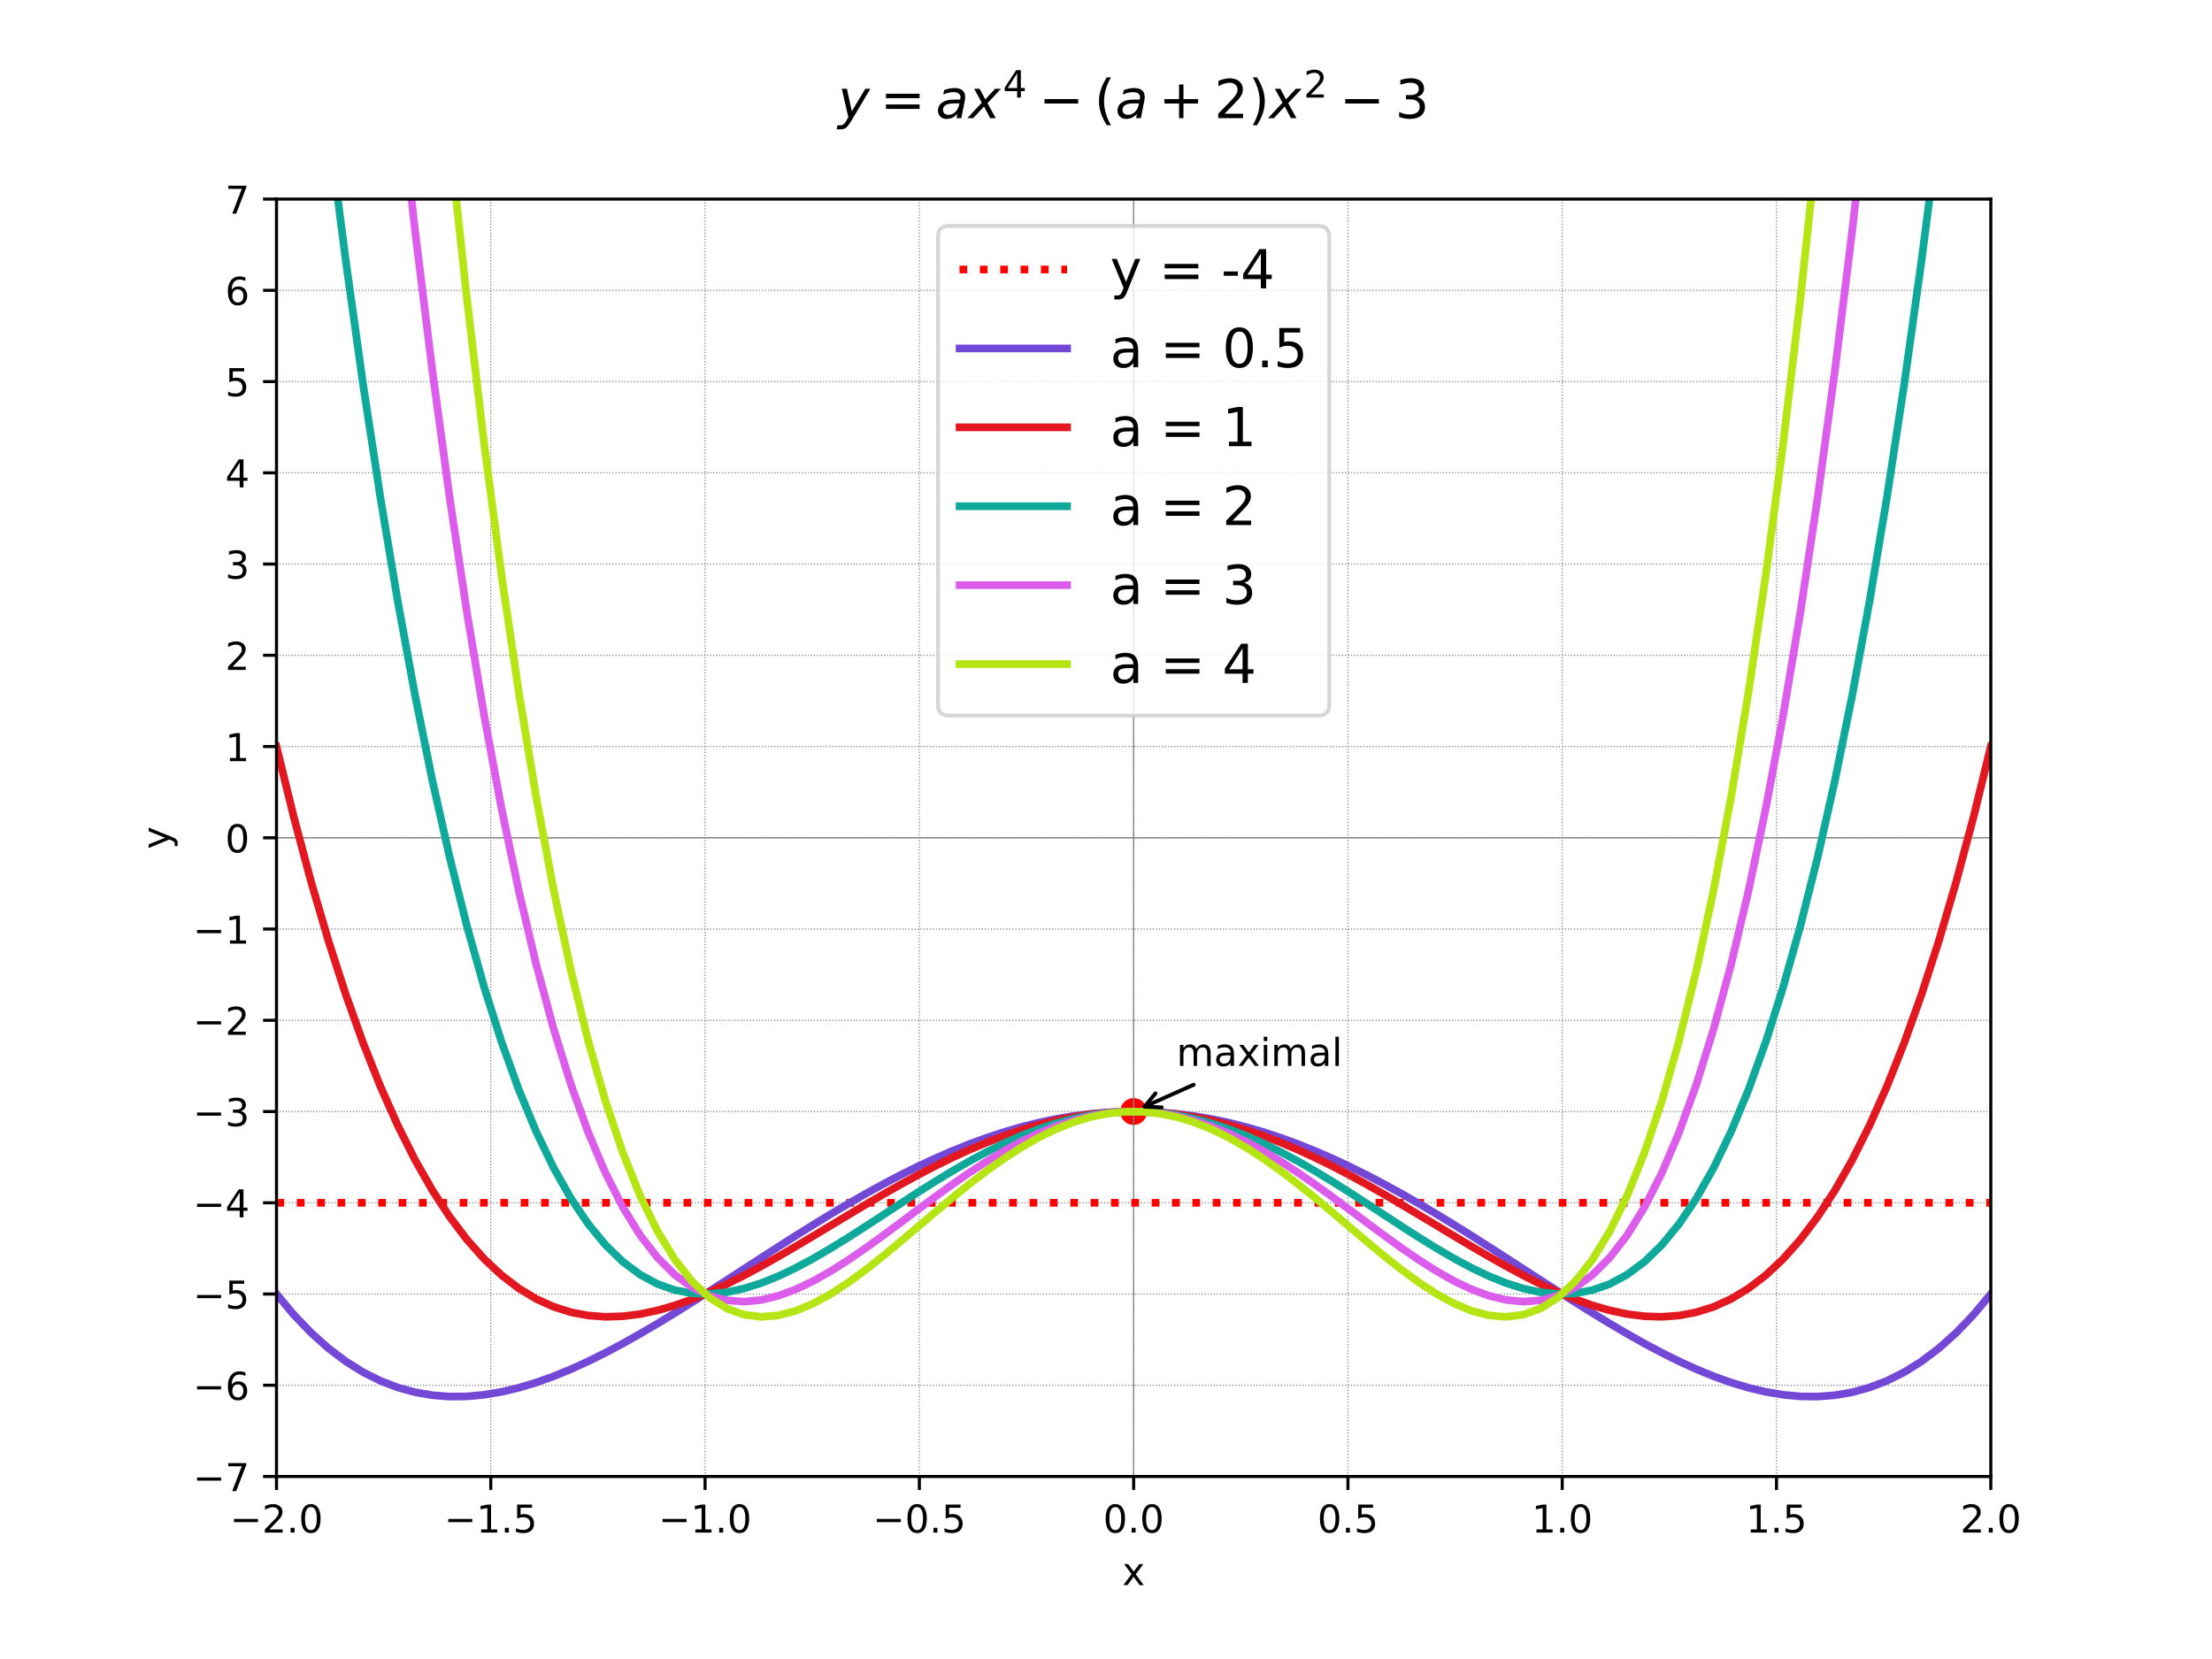 <?xml version="1.0" encoding="utf-8" standalone="no"?>
<!DOCTYPE svg PUBLIC "-//W3C//DTD SVG 1.1//EN"
  "http://www.w3.org/Graphics/SVG/1.1/DTD/svg11.dtd">
<!-- Created with matplotlib (https://matplotlib.org/) -->
<svg height="432pt" version="1.1" viewBox="0 0 576 432" width="576pt" xmlns="http://www.w3.org/2000/svg" xmlns:xlink="http://www.w3.org/1999/xlink">
 <defs>
  <style type="text/css">*{stroke-linecap:butt;stroke-linejoin:round;}</style>
 </defs>
 <g id="figure_1">
  <g id="patch_1">
   <path d="M 0 432 
L 576 432 
L 576 0 
L 0 0 
z
" style="fill:#ffffff;"/>
  </g>
  <g id="axes_1">
   <g id="patch_2">
    <path d="M 72 384.48 
L 518.4 384.48 
L 518.4 51.84 
L 72 51.84 
z
" style="fill:#ffffff;"/>
   </g>
   <g id="PathCollection_1">
    <defs>
     <path d="M 0 3 
C 0.796 3 1.559 2.684 2.121 2.121 
C 2.684 1.559 3 0.796 3 0 
C 3 -0.796 2.684 -1.559 2.121 -2.121 
C 1.559 -2.684 0.796 -3 0 -3 
C -0.796 -3 -1.559 -2.684 -2.121 -2.121 
C -2.684 -1.559 -3 -0.796 -3 0 
C -3 0.796 -2.684 1.559 -2.121 2.121 
C -1.559 2.684 -0.796 3 0 3 
z
" id="me29ce9e59b" style="stroke:#ff0000;"/>
    </defs>
    <g clip-path="url(#p28adc54ce4)">
     <use style="fill:#ff0000;stroke:#ff0000;" x="295.2" xlink:href="#me29ce9e59b" y="289.44"/>
    </g>
   </g>
   <g id="matplotlib.axis_1">
    <g id="xtick_1">
     <g id="line2d_1">
      <path clip-path="url(#p28adc54ce4)" d="M 72 384.48 
L 72 51.84 
" style="fill:none;stroke:#808080;stroke-dasharray:0.3,0.495;stroke-dashoffset:0;stroke-width:0.3;"/>
     </g>
     <g id="line2d_2">
      <defs>
       <path d="M 0 0 
L 0 3.5 
" id="mcb579bc8f3" style="stroke:#000000;stroke-width:0.8;"/>
      </defs>
      <g>
       <use style="stroke:#000000;stroke-width:0.8;" x="72" xlink:href="#mcb579bc8f3" y="384.48"/>
      </g>
     </g>
     <g id="text_1">
      <!-- −2.0 -->
      <g transform="translate(59.859 399.078)scale(0.1 -0.1)">
       <defs>
        <path d="M 10.594 35.5 
L 73.188 35.5 
L 73.188 27.203 
L 10.594 27.203 
z
" id="DejaVuSans-8722"/>
        <path d="M 19.188 8.297 
L 53.609 8.297 
L 53.609 0 
L 7.328 0 
L 7.328 8.297 
Q 12.938 14.109 22.625 23.891 
Q 32.328 33.688 34.812 36.531 
Q 39.547 41.844 41.422 45.531 
Q 43.312 49.219 43.312 52.781 
Q 43.312 58.594 39.234 62.25 
Q 35.156 65.922 28.609 65.922 
Q 23.969 65.922 18.812 64.312 
Q 13.672 62.703 7.812 59.422 
L 7.812 69.391 
Q 13.766 71.781 18.938 73 
Q 24.125 74.219 28.422 74.219 
Q 39.75 74.219 46.484 68.547 
Q 53.219 62.891 53.219 53.422 
Q 53.219 48.922 51.531 44.891 
Q 49.859 40.875 45.406 35.406 
Q 44.188 33.984 37.641 27.219 
Q 31.109 20.453 19.188 8.297 
z
" id="DejaVuSans-50"/>
        <path d="M 10.688 12.406 
L 21 12.406 
L 21 0 
L 10.688 0 
z
" id="DejaVuSans-46"/>
        <path d="M 31.781 66.406 
Q 24.172 66.406 20.328 58.906 
Q 16.5 51.422 16.5 36.375 
Q 16.5 21.391 20.328 13.891 
Q 24.172 6.391 31.781 6.391 
Q 39.453 6.391 43.281 13.891 
Q 47.125 21.391 47.125 36.375 
Q 47.125 51.422 43.281 58.906 
Q 39.453 66.406 31.781 66.406 
z
M 31.781 74.219 
Q 44.047 74.219 50.516 64.516 
Q 56.984 54.828 56.984 36.375 
Q 56.984 17.969 50.516 8.266 
Q 44.047 -1.422 31.781 -1.422 
Q 19.531 -1.422 13.062 8.266 
Q 6.594 17.969 6.594 36.375 
Q 6.594 54.828 13.062 64.516 
Q 19.531 74.219 31.781 74.219 
z
" id="DejaVuSans-48"/>
       </defs>
       <use xlink:href="#DejaVuSans-8722"/>
       <use x="83.789" xlink:href="#DejaVuSans-50"/>
       <use x="147.412" xlink:href="#DejaVuSans-46"/>
       <use x="179.199" xlink:href="#DejaVuSans-48"/>
      </g>
     </g>
    </g>
    <g id="xtick_2">
     <g id="line2d_3">
      <path clip-path="url(#p28adc54ce4)" d="M 127.8 384.48 
L 127.8 51.84 
" style="fill:none;stroke:#808080;stroke-dasharray:0.3,0.495;stroke-dashoffset:0;stroke-width:0.3;"/>
     </g>
     <g id="line2d_4">
      <g>
       <use style="stroke:#000000;stroke-width:0.8;" x="127.8" xlink:href="#mcb579bc8f3" y="384.48"/>
      </g>
     </g>
     <g id="text_2">
      <!-- −1.5 -->
      <g transform="translate(115.659 399.078)scale(0.1 -0.1)">
       <defs>
        <path d="M 12.406 8.297 
L 28.516 8.297 
L 28.516 63.922 
L 10.984 60.406 
L 10.984 69.391 
L 28.422 72.906 
L 38.281 72.906 
L 38.281 8.297 
L 54.391 8.297 
L 54.391 0 
L 12.406 0 
z
" id="DejaVuSans-49"/>
        <path d="M 10.797 72.906 
L 49.516 72.906 
L 49.516 64.594 
L 19.828 64.594 
L 19.828 46.734 
Q 21.969 47.469 24.109 47.828 
Q 26.266 48.188 28.422 48.188 
Q 40.625 48.188 47.75 41.5 
Q 54.891 34.812 54.891 23.391 
Q 54.891 11.625 47.562 5.094 
Q 40.234 -1.422 26.906 -1.422 
Q 22.312 -1.422 17.547 -0.641 
Q 12.797 0.141 7.719 1.703 
L 7.719 11.625 
Q 12.109 9.234 16.797 8.062 
Q 21.484 6.891 26.703 6.891 
Q 35.156 6.891 40.078 11.328 
Q 45.016 15.766 45.016 23.391 
Q 45.016 31 40.078 35.438 
Q 35.156 39.891 26.703 39.891 
Q 22.75 39.891 18.812 39.016 
Q 14.891 38.141 10.797 36.281 
z
" id="DejaVuSans-53"/>
       </defs>
       <use xlink:href="#DejaVuSans-8722"/>
       <use x="83.789" xlink:href="#DejaVuSans-49"/>
       <use x="147.412" xlink:href="#DejaVuSans-46"/>
       <use x="179.199" xlink:href="#DejaVuSans-53"/>
      </g>
     </g>
    </g>
    <g id="xtick_3">
     <g id="line2d_5">
      <path clip-path="url(#p28adc54ce4)" d="M 183.6 384.48 
L 183.6 51.84 
" style="fill:none;stroke:#808080;stroke-dasharray:0.3,0.495;stroke-dashoffset:0;stroke-width:0.3;"/>
     </g>
     <g id="line2d_6">
      <g>
       <use style="stroke:#000000;stroke-width:0.8;" x="183.6" xlink:href="#mcb579bc8f3" y="384.48"/>
      </g>
     </g>
     <g id="text_3">
      <!-- −1.0 -->
      <g transform="translate(171.459 399.078)scale(0.1 -0.1)">
       <use xlink:href="#DejaVuSans-8722"/>
       <use x="83.789" xlink:href="#DejaVuSans-49"/>
       <use x="147.412" xlink:href="#DejaVuSans-46"/>
       <use x="179.199" xlink:href="#DejaVuSans-48"/>
      </g>
     </g>
    </g>
    <g id="xtick_4">
     <g id="line2d_7">
      <path clip-path="url(#p28adc54ce4)" d="M 239.4 384.48 
L 239.4 51.84 
" style="fill:none;stroke:#808080;stroke-dasharray:0.3,0.495;stroke-dashoffset:0;stroke-width:0.3;"/>
     </g>
     <g id="line2d_8">
      <g>
       <use style="stroke:#000000;stroke-width:0.8;" x="239.4" xlink:href="#mcb579bc8f3" y="384.48"/>
      </g>
     </g>
     <g id="text_4">
      <!-- −0.5 -->
      <g transform="translate(227.259 399.078)scale(0.1 -0.1)">
       <use xlink:href="#DejaVuSans-8722"/>
       <use x="83.789" xlink:href="#DejaVuSans-48"/>
       <use x="147.412" xlink:href="#DejaVuSans-46"/>
       <use x="179.199" xlink:href="#DejaVuSans-53"/>
      </g>
     </g>
    </g>
    <g id="xtick_5">
     <g id="line2d_9">
      <path clip-path="url(#p28adc54ce4)" d="M 295.2 384.48 
L 295.2 51.84 
" style="fill:none;stroke:#808080;stroke-dasharray:0.3,0.495;stroke-dashoffset:0;stroke-width:0.3;"/>
     </g>
     <g id="line2d_10">
      <g>
       <use style="stroke:#000000;stroke-width:0.8;" x="295.2" xlink:href="#mcb579bc8f3" y="384.48"/>
      </g>
     </g>
     <g id="text_5">
      <!-- 0.0 -->
      <g transform="translate(287.248 399.078)scale(0.1 -0.1)">
       <use xlink:href="#DejaVuSans-48"/>
       <use x="63.623" xlink:href="#DejaVuSans-46"/>
       <use x="95.41" xlink:href="#DejaVuSans-48"/>
      </g>
     </g>
    </g>
    <g id="xtick_6">
     <g id="line2d_11">
      <path clip-path="url(#p28adc54ce4)" d="M 351 384.48 
L 351 51.84 
" style="fill:none;stroke:#808080;stroke-dasharray:0.3,0.495;stroke-dashoffset:0;stroke-width:0.3;"/>
     </g>
     <g id="line2d_12">
      <g>
       <use style="stroke:#000000;stroke-width:0.8;" x="351" xlink:href="#mcb579bc8f3" y="384.48"/>
      </g>
     </g>
     <g id="text_6">
      <!-- 0.5 -->
      <g transform="translate(343.048 399.078)scale(0.1 -0.1)">
       <use xlink:href="#DejaVuSans-48"/>
       <use x="63.623" xlink:href="#DejaVuSans-46"/>
       <use x="95.41" xlink:href="#DejaVuSans-53"/>
      </g>
     </g>
    </g>
    <g id="xtick_7">
     <g id="line2d_13">
      <path clip-path="url(#p28adc54ce4)" d="M 406.8 384.48 
L 406.8 51.84 
" style="fill:none;stroke:#808080;stroke-dasharray:0.3,0.495;stroke-dashoffset:0;stroke-width:0.3;"/>
     </g>
     <g id="line2d_14">
      <g>
       <use style="stroke:#000000;stroke-width:0.8;" x="406.8" xlink:href="#mcb579bc8f3" y="384.48"/>
      </g>
     </g>
     <g id="text_7">
      <!-- 1.0 -->
      <g transform="translate(398.848 399.078)scale(0.1 -0.1)">
       <use xlink:href="#DejaVuSans-49"/>
       <use x="63.623" xlink:href="#DejaVuSans-46"/>
       <use x="95.41" xlink:href="#DejaVuSans-48"/>
      </g>
     </g>
    </g>
    <g id="xtick_8">
     <g id="line2d_15">
      <path clip-path="url(#p28adc54ce4)" d="M 462.6 384.48 
L 462.6 51.84 
" style="fill:none;stroke:#808080;stroke-dasharray:0.3,0.495;stroke-dashoffset:0;stroke-width:0.3;"/>
     </g>
     <g id="line2d_16">
      <g>
       <use style="stroke:#000000;stroke-width:0.8;" x="462.6" xlink:href="#mcb579bc8f3" y="384.48"/>
      </g>
     </g>
     <g id="text_8">
      <!-- 1.5 -->
      <g transform="translate(454.648 399.078)scale(0.1 -0.1)">
       <use xlink:href="#DejaVuSans-49"/>
       <use x="63.623" xlink:href="#DejaVuSans-46"/>
       <use x="95.41" xlink:href="#DejaVuSans-53"/>
      </g>
     </g>
    </g>
    <g id="xtick_9">
     <g id="line2d_17">
      <path clip-path="url(#p28adc54ce4)" d="M 518.4 384.48 
L 518.4 51.84 
" style="fill:none;stroke:#808080;stroke-dasharray:0.3,0.495;stroke-dashoffset:0;stroke-width:0.3;"/>
     </g>
     <g id="line2d_18">
      <g>
       <use style="stroke:#000000;stroke-width:0.8;" x="518.4" xlink:href="#mcb579bc8f3" y="384.48"/>
      </g>
     </g>
     <g id="text_9">
      <!-- 2.0 -->
      <g transform="translate(510.448 399.078)scale(0.1 -0.1)">
       <use xlink:href="#DejaVuSans-50"/>
       <use x="63.623" xlink:href="#DejaVuSans-46"/>
       <use x="95.41" xlink:href="#DejaVuSans-48"/>
      </g>
     </g>
    </g>
    <g id="text_10">
     <!-- x -->
     <g transform="translate(292.241 412.757)scale(0.1 -0.1)">
      <defs>
       <path d="M 54.891 54.688 
L 35.109 28.078 
L 55.906 0 
L 45.312 0 
L 29.391 21.484 
L 13.484 0 
L 2.875 0 
L 24.125 28.609 
L 4.688 54.688 
L 15.281 54.688 
L 29.781 35.203 
L 44.281 54.688 
z
" id="DejaVuSans-120"/>
      </defs>
      <use xlink:href="#DejaVuSans-120"/>
     </g>
    </g>
   </g>
   <g id="matplotlib.axis_2">
    <g id="ytick_1">
     <g id="line2d_19">
      <path clip-path="url(#p28adc54ce4)" d="M 72 384.48 
L 518.4 384.48 
" style="fill:none;stroke:#808080;stroke-dasharray:0.3,0.495;stroke-dashoffset:0;stroke-width:0.3;"/>
     </g>
     <g id="line2d_20">
      <defs>
       <path d="M 0 0 
L -3.5 0 
" id="m510dc5ff7c" style="stroke:#000000;stroke-width:0.8;"/>
      </defs>
      <g>
       <use style="stroke:#000000;stroke-width:0.8;" x="72" xlink:href="#m510dc5ff7c" y="384.48"/>
      </g>
     </g>
     <g id="text_11">
      <!-- −7 -->
      <g transform="translate(50.258 388.279)scale(0.1 -0.1)">
       <defs>
        <path d="M 8.203 72.906 
L 55.078 72.906 
L 55.078 68.703 
L 28.609 0 
L 18.312 0 
L 43.219 64.594 
L 8.203 64.594 
z
" id="DejaVuSans-55"/>
       </defs>
       <use xlink:href="#DejaVuSans-8722"/>
       <use x="83.789" xlink:href="#DejaVuSans-55"/>
      </g>
     </g>
    </g>
    <g id="ytick_2">
     <g id="line2d_21">
      <path clip-path="url(#p28adc54ce4)" d="M 72 360.72 
L 518.4 360.72 
" style="fill:none;stroke:#808080;stroke-dasharray:0.3,0.495;stroke-dashoffset:0;stroke-width:0.3;"/>
     </g>
     <g id="line2d_22">
      <g>
       <use style="stroke:#000000;stroke-width:0.8;" x="72" xlink:href="#m510dc5ff7c" y="360.72"/>
      </g>
     </g>
     <g id="text_12">
      <!-- −6 -->
      <g transform="translate(50.258 364.519)scale(0.1 -0.1)">
       <defs>
        <path d="M 33.016 40.375 
Q 26.375 40.375 22.484 35.828 
Q 18.609 31.297 18.609 23.391 
Q 18.609 15.531 22.484 10.953 
Q 26.375 6.391 33.016 6.391 
Q 39.656 6.391 43.531 10.953 
Q 47.406 15.531 47.406 23.391 
Q 47.406 31.297 43.531 35.828 
Q 39.656 40.375 33.016 40.375 
z
M 52.594 71.297 
L 52.594 62.312 
Q 48.875 64.062 45.094 64.984 
Q 41.312 65.922 37.594 65.922 
Q 27.828 65.922 22.672 59.328 
Q 17.531 52.734 16.797 39.406 
Q 19.672 43.656 24.016 45.922 
Q 28.375 48.188 33.594 48.188 
Q 44.578 48.188 50.953 41.516 
Q 57.328 34.859 57.328 23.391 
Q 57.328 12.156 50.688 5.359 
Q 44.047 -1.422 33.016 -1.422 
Q 20.359 -1.422 13.672 8.266 
Q 6.984 17.969 6.984 36.375 
Q 6.984 53.656 15.188 63.938 
Q 23.391 74.219 37.203 74.219 
Q 40.922 74.219 44.703 73.484 
Q 48.484 72.75 52.594 71.297 
z
" id="DejaVuSans-54"/>
       </defs>
       <use xlink:href="#DejaVuSans-8722"/>
       <use x="83.789" xlink:href="#DejaVuSans-54"/>
      </g>
     </g>
    </g>
    <g id="ytick_3">
     <g id="line2d_23">
      <path clip-path="url(#p28adc54ce4)" d="M 72 336.96 
L 518.4 336.96 
" style="fill:none;stroke:#808080;stroke-dasharray:0.3,0.495;stroke-dashoffset:0;stroke-width:0.3;"/>
     </g>
     <g id="line2d_24">
      <g>
       <use style="stroke:#000000;stroke-width:0.8;" x="72" xlink:href="#m510dc5ff7c" y="336.96"/>
      </g>
     </g>
     <g id="text_13">
      <!-- −5 -->
      <g transform="translate(50.258 340.759)scale(0.1 -0.1)">
       <use xlink:href="#DejaVuSans-8722"/>
       <use x="83.789" xlink:href="#DejaVuSans-53"/>
      </g>
     </g>
    </g>
    <g id="ytick_4">
     <g id="line2d_25">
      <path clip-path="url(#p28adc54ce4)" d="M 72 313.2 
L 518.4 313.2 
" style="fill:none;stroke:#808080;stroke-dasharray:0.3,0.495;stroke-dashoffset:0;stroke-width:0.3;"/>
     </g>
     <g id="line2d_26">
      <g>
       <use style="stroke:#000000;stroke-width:0.8;" x="72" xlink:href="#m510dc5ff7c" y="313.2"/>
      </g>
     </g>
     <g id="text_14">
      <!-- −4 -->
      <g transform="translate(50.258 316.999)scale(0.1 -0.1)">
       <defs>
        <path d="M 37.797 64.312 
L 12.891 25.391 
L 37.797 25.391 
z
M 35.203 72.906 
L 47.609 72.906 
L 47.609 25.391 
L 58.016 25.391 
L 58.016 17.188 
L 47.609 17.188 
L 47.609 0 
L 37.797 0 
L 37.797 17.188 
L 4.891 17.188 
L 4.891 26.703 
z
" id="DejaVuSans-52"/>
       </defs>
       <use xlink:href="#DejaVuSans-8722"/>
       <use x="83.789" xlink:href="#DejaVuSans-52"/>
      </g>
     </g>
    </g>
    <g id="ytick_5">
     <g id="line2d_27">
      <path clip-path="url(#p28adc54ce4)" d="M 72 289.44 
L 518.4 289.44 
" style="fill:none;stroke:#808080;stroke-dasharray:0.3,0.495;stroke-dashoffset:0;stroke-width:0.3;"/>
     </g>
     <g id="line2d_28">
      <g>
       <use style="stroke:#000000;stroke-width:0.8;" x="72" xlink:href="#m510dc5ff7c" y="289.44"/>
      </g>
     </g>
     <g id="text_15">
      <!-- −3 -->
      <g transform="translate(50.258 293.239)scale(0.1 -0.1)">
       <defs>
        <path d="M 40.578 39.312 
Q 47.656 37.797 51.625 33 
Q 55.609 28.219 55.609 21.188 
Q 55.609 10.406 48.188 4.484 
Q 40.766 -1.422 27.094 -1.422 
Q 22.516 -1.422 17.656 -0.516 
Q 12.797 0.391 7.625 2.203 
L 7.625 11.719 
Q 11.719 9.328 16.594 8.109 
Q 21.484 6.891 26.812 6.891 
Q 36.078 6.891 40.938 10.547 
Q 45.797 14.203 45.797 21.188 
Q 45.797 27.641 41.281 31.266 
Q 36.766 34.906 28.719 34.906 
L 20.219 34.906 
L 20.219 43.016 
L 29.109 43.016 
Q 36.375 43.016 40.234 45.922 
Q 44.094 48.828 44.094 54.297 
Q 44.094 59.906 40.109 62.906 
Q 36.141 65.922 28.719 65.922 
Q 24.656 65.922 20.016 65.031 
Q 15.375 64.156 9.812 62.312 
L 9.812 71.094 
Q 15.438 72.656 20.344 73.438 
Q 25.25 74.219 29.594 74.219 
Q 40.828 74.219 47.359 69.109 
Q 53.906 64.016 53.906 55.328 
Q 53.906 49.266 50.438 45.094 
Q 46.969 40.922 40.578 39.312 
z
" id="DejaVuSans-51"/>
       </defs>
       <use xlink:href="#DejaVuSans-8722"/>
       <use x="83.789" xlink:href="#DejaVuSans-51"/>
      </g>
     </g>
    </g>
    <g id="ytick_6">
     <g id="line2d_29">
      <path clip-path="url(#p28adc54ce4)" d="M 72 265.68 
L 518.4 265.68 
" style="fill:none;stroke:#808080;stroke-dasharray:0.3,0.495;stroke-dashoffset:0;stroke-width:0.3;"/>
     </g>
     <g id="line2d_30">
      <g>
       <use style="stroke:#000000;stroke-width:0.8;" x="72" xlink:href="#m510dc5ff7c" y="265.68"/>
      </g>
     </g>
     <g id="text_16">
      <!-- −2 -->
      <g transform="translate(50.258 269.479)scale(0.1 -0.1)">
       <use xlink:href="#DejaVuSans-8722"/>
       <use x="83.789" xlink:href="#DejaVuSans-50"/>
      </g>
     </g>
    </g>
    <g id="ytick_7">
     <g id="line2d_31">
      <path clip-path="url(#p28adc54ce4)" d="M 72 241.92 
L 518.4 241.92 
" style="fill:none;stroke:#808080;stroke-dasharray:0.3,0.495;stroke-dashoffset:0;stroke-width:0.3;"/>
     </g>
     <g id="line2d_32">
      <g>
       <use style="stroke:#000000;stroke-width:0.8;" x="72" xlink:href="#m510dc5ff7c" y="241.92"/>
      </g>
     </g>
     <g id="text_17">
      <!-- −1 -->
      <g transform="translate(50.258 245.719)scale(0.1 -0.1)">
       <use xlink:href="#DejaVuSans-8722"/>
       <use x="83.789" xlink:href="#DejaVuSans-49"/>
      </g>
     </g>
    </g>
    <g id="ytick_8">
     <g id="line2d_33">
      <path clip-path="url(#p28adc54ce4)" d="M 72 218.16 
L 518.4 218.16 
" style="fill:none;stroke:#808080;stroke-dasharray:0.3,0.495;stroke-dashoffset:0;stroke-width:0.3;"/>
     </g>
     <g id="line2d_34">
      <g>
       <use style="stroke:#000000;stroke-width:0.8;" x="72" xlink:href="#m510dc5ff7c" y="218.16"/>
      </g>
     </g>
     <g id="text_18">
      <!-- 0 -->
      <g transform="translate(58.638 221.959)scale(0.1 -0.1)">
       <use xlink:href="#DejaVuSans-48"/>
      </g>
     </g>
    </g>
    <g id="ytick_9">
     <g id="line2d_35">
      <path clip-path="url(#p28adc54ce4)" d="M 72 194.4 
L 518.4 194.4 
" style="fill:none;stroke:#808080;stroke-dasharray:0.3,0.495;stroke-dashoffset:0;stroke-width:0.3;"/>
     </g>
     <g id="line2d_36">
      <g>
       <use style="stroke:#000000;stroke-width:0.8;" x="72" xlink:href="#m510dc5ff7c" y="194.4"/>
      </g>
     </g>
     <g id="text_19">
      <!-- 1 -->
      <g transform="translate(58.638 198.199)scale(0.1 -0.1)">
       <use xlink:href="#DejaVuSans-49"/>
      </g>
     </g>
    </g>
    <g id="ytick_10">
     <g id="line2d_37">
      <path clip-path="url(#p28adc54ce4)" d="M 72 170.64 
L 518.4 170.64 
" style="fill:none;stroke:#808080;stroke-dasharray:0.3,0.495;stroke-dashoffset:0;stroke-width:0.3;"/>
     </g>
     <g id="line2d_38">
      <g>
       <use style="stroke:#000000;stroke-width:0.8;" x="72" xlink:href="#m510dc5ff7c" y="170.64"/>
      </g>
     </g>
     <g id="text_20">
      <!-- 2 -->
      <g transform="translate(58.638 174.439)scale(0.1 -0.1)">
       <use xlink:href="#DejaVuSans-50"/>
      </g>
     </g>
    </g>
    <g id="ytick_11">
     <g id="line2d_39">
      <path clip-path="url(#p28adc54ce4)" d="M 72 146.88 
L 518.4 146.88 
" style="fill:none;stroke:#808080;stroke-dasharray:0.3,0.495;stroke-dashoffset:0;stroke-width:0.3;"/>
     </g>
     <g id="line2d_40">
      <g>
       <use style="stroke:#000000;stroke-width:0.8;" x="72" xlink:href="#m510dc5ff7c" y="146.88"/>
      </g>
     </g>
     <g id="text_21">
      <!-- 3 -->
      <g transform="translate(58.638 150.679)scale(0.1 -0.1)">
       <use xlink:href="#DejaVuSans-51"/>
      </g>
     </g>
    </g>
    <g id="ytick_12">
     <g id="line2d_41">
      <path clip-path="url(#p28adc54ce4)" d="M 72 123.12 
L 518.4 123.12 
" style="fill:none;stroke:#808080;stroke-dasharray:0.3,0.495;stroke-dashoffset:0;stroke-width:0.3;"/>
     </g>
     <g id="line2d_42">
      <g>
       <use style="stroke:#000000;stroke-width:0.8;" x="72" xlink:href="#m510dc5ff7c" y="123.12"/>
      </g>
     </g>
     <g id="text_22">
      <!-- 4 -->
      <g transform="translate(58.638 126.919)scale(0.1 -0.1)">
       <use xlink:href="#DejaVuSans-52"/>
      </g>
     </g>
    </g>
    <g id="ytick_13">
     <g id="line2d_43">
      <path clip-path="url(#p28adc54ce4)" d="M 72 99.36 
L 518.4 99.36 
" style="fill:none;stroke:#808080;stroke-dasharray:0.3,0.495;stroke-dashoffset:0;stroke-width:0.3;"/>
     </g>
     <g id="line2d_44">
      <g>
       <use style="stroke:#000000;stroke-width:0.8;" x="72" xlink:href="#m510dc5ff7c" y="99.36"/>
      </g>
     </g>
     <g id="text_23">
      <!-- 5 -->
      <g transform="translate(58.638 103.159)scale(0.1 -0.1)">
       <use xlink:href="#DejaVuSans-53"/>
      </g>
     </g>
    </g>
    <g id="ytick_14">
     <g id="line2d_45">
      <path clip-path="url(#p28adc54ce4)" d="M 72 75.6 
L 518.4 75.6 
" style="fill:none;stroke:#808080;stroke-dasharray:0.3,0.495;stroke-dashoffset:0;stroke-width:0.3;"/>
     </g>
     <g id="line2d_46">
      <g>
       <use style="stroke:#000000;stroke-width:0.8;" x="72" xlink:href="#m510dc5ff7c" y="75.6"/>
      </g>
     </g>
     <g id="text_24">
      <!-- 6 -->
      <g transform="translate(58.638 79.399)scale(0.1 -0.1)">
       <use xlink:href="#DejaVuSans-54"/>
      </g>
     </g>
    </g>
    <g id="ytick_15">
     <g id="line2d_47">
      <path clip-path="url(#p28adc54ce4)" d="M 72 51.84 
L 518.4 51.84 
" style="fill:none;stroke:#808080;stroke-dasharray:0.3,0.495;stroke-dashoffset:0;stroke-width:0.3;"/>
     </g>
     <g id="line2d_48">
      <g>
       <use style="stroke:#000000;stroke-width:0.8;" x="72" xlink:href="#m510dc5ff7c" y="51.84"/>
      </g>
     </g>
     <g id="text_25">
      <!-- 7 -->
      <g transform="translate(58.638 55.639)scale(0.1 -0.1)">
       <use xlink:href="#DejaVuSans-55"/>
      </g>
     </g>
    </g>
    <g id="text_26">
     <!-- y -->
     <g transform="translate(44.178 221.119)rotate(-90)scale(0.1 -0.1)">
      <defs>
       <path d="M 32.172 -5.078 
Q 28.375 -14.844 24.75 -17.812 
Q 21.141 -20.797 15.094 -20.797 
L 7.906 -20.797 
L 7.906 -13.281 
L 13.188 -13.281 
Q 16.891 -13.281 18.938 -11.516 
Q 21 -9.766 23.484 -3.219 
L 25.094 0.875 
L 2.984 54.688 
L 12.5 54.688 
L 29.594 11.922 
L 46.688 54.688 
L 56.203 54.688 
z
" id="DejaVuSans-121"/>
      </defs>
      <use xlink:href="#DejaVuSans-121"/>
     </g>
    </g>
   </g>
   <g id="line2d_49">
    <path clip-path="url(#p28adc54ce4)" d="M 72 218.16 
L 518.4 218.16 
" style="fill:none;stroke:#808080;stroke-linecap:square;stroke-width:0.3;"/>
   </g>
   <g id="line2d_50">
    <path clip-path="url(#p28adc54ce4)" d="M 295.2 384.48 
L 295.2 51.84 
" style="fill:none;stroke:#808080;stroke-linecap:square;stroke-width:0.3;"/>
   </g>
   <g id="line2d_51">
    <path clip-path="url(#p28adc54ce4)" d="M 72 313.2 
L 76.509 313.2 
L 81.018 313.2 
L 85.527 313.2 
L 90.036 313.2 
L 94.545 313.2 
L 99.055 313.2 
L 103.564 313.2 
L 108.073 313.2 
L 112.582 313.2 
L 117.091 313.2 
L 121.6 313.2 
L 126.109 313.2 
L 130.618 313.2 
L 135.127 313.2 
L 139.636 313.2 
L 144.145 313.2 
L 148.655 313.2 
L 153.164 313.2 
L 157.673 313.2 
L 162.182 313.2 
L 166.691 313.2 
L 171.2 313.2 
L 175.709 313.2 
L 180.218 313.2 
L 184.727 313.2 
L 189.236 313.2 
L 193.745 313.2 
L 198.255 313.2 
L 202.764 313.2 
L 207.273 313.2 
L 211.782 313.2 
L 216.291 313.2 
L 220.8 313.2 
L 225.309 313.2 
L 229.818 313.2 
L 234.327 313.2 
L 238.836 313.2 
L 243.345 313.2 
L 247.855 313.2 
L 252.364 313.2 
L 256.873 313.2 
L 261.382 313.2 
L 265.891 313.2 
L 270.4 313.2 
L 274.909 313.2 
L 279.418 313.2 
L 283.927 313.2 
L 288.436 313.2 
L 292.945 313.2 
L 297.455 313.2 
L 301.964 313.2 
L 306.473 313.2 
L 310.982 313.2 
L 315.491 313.2 
L 320 313.2 
L 324.509 313.2 
L 329.018 313.2 
L 333.527 313.2 
L 338.036 313.2 
L 342.545 313.2 
L 347.055 313.2 
L 351.564 313.2 
L 356.073 313.2 
L 360.582 313.2 
L 365.091 313.2 
L 369.6 313.2 
L 374.109 313.2 
L 378.618 313.2 
L 383.127 313.2 
L 387.636 313.2 
L 392.145 313.2 
L 396.655 313.2 
L 401.164 313.2 
L 405.673 313.2 
L 410.182 313.2 
L 414.691 313.2 
L 419.2 313.2 
L 423.709 313.2 
L 428.218 313.2 
L 432.727 313.2 
L 437.236 313.2 
L 441.745 313.2 
L 446.255 313.2 
L 450.764 313.2 
L 455.273 313.2 
L 459.782 313.2 
L 464.291 313.2 
L 468.8 313.2 
L 473.309 313.2 
L 477.818 313.2 
L 482.327 313.2 
L 486.836 313.2 
L 491.345 313.2 
L 495.855 313.2 
L 500.364 313.2 
L 504.873 313.2 
L 509.382 313.2 
L 513.891 313.2 
L 518.4 313.2 
" style="fill:none;stroke:#ff0000;stroke-dasharray:2,3.3;stroke-dashoffset:0;stroke-width:2;"/>
   </g>
   <g id="line2d_52">
    <path clip-path="url(#p28adc54ce4)" d="M 72 336.96 
L 76.509 342.358 
L 81.018 347.056 
L 85.527 351.09 
L 90.036 354.497 
L 94.545 357.312 
L 99.055 359.568 
L 103.564 361.298 
L 108.073 362.537 
L 112.582 363.315 
L 117.091 363.664 
L 121.6 363.613 
L 126.109 363.194 
L 130.618 362.434 
L 135.127 361.362 
L 139.636 360.005 
L 144.145 358.39 
L 148.655 356.542 
L 153.164 354.487 
L 157.673 352.248 
L 162.182 349.85 
L 166.691 347.316 
L 171.2 344.666 
L 175.709 341.924 
L 180.218 339.108 
L 184.727 336.239 
L 189.236 333.336 
L 193.745 330.417 
L 198.255 327.499 
L 202.764 324.6 
L 207.273 321.735 
L 211.782 318.919 
L 216.291 316.168 
L 220.8 313.493 
L 225.309 310.91 
L 229.818 308.428 
L 234.327 306.061 
L 238.836 303.819 
L 243.345 301.711 
L 247.855 299.746 
L 252.364 297.934 
L 256.873 296.281 
L 261.382 294.794 
L 265.891 293.48 
L 270.4 292.344 
L 274.909 291.391 
L 279.418 290.623 
L 283.927 290.045 
L 288.436 289.658 
L 292.945 289.464 
L 297.455 289.464 
L 301.964 289.658 
L 306.473 290.045 
L 310.982 290.623 
L 315.491 291.391 
L 320 292.344 
L 324.509 293.48 
L 329.018 294.794 
L 333.527 296.281 
L 338.036 297.934 
L 342.545 299.746 
L 347.055 301.711 
L 351.564 303.819 
L 356.073 306.061 
L 360.582 308.428 
L 365.091 310.91 
L 369.6 313.493 
L 374.109 316.168 
L 378.618 318.919 
L 383.127 321.735 
L 387.636 324.6 
L 392.145 327.499 
L 396.655 330.417 
L 401.164 333.336 
L 405.673 336.239 
L 410.182 339.108 
L 414.691 341.924 
L 419.2 344.666 
L 423.709 347.316 
L 428.218 349.85 
L 432.727 352.248 
L 437.236 354.487 
L 441.745 356.542 
L 446.255 358.39 
L 450.764 360.005 
L 455.273 361.362 
L 459.782 362.434 
L 464.291 363.194 
L 468.8 363.613 
L 473.309 363.664 
L 477.818 363.315 
L 482.327 362.537 
L 486.836 361.298 
L 491.345 359.568 
L 495.855 357.312 
L 500.364 354.497 
L 504.873 351.09 
L 509.382 347.056 
L 513.891 342.358 
L 518.4 336.96 
" style="fill:none;stroke:#7348d6;stroke-linecap:square;stroke-width:2;"/>
   </g>
   <g id="line2d_53">
    <path clip-path="url(#p28adc54ce4)" d="M 72 194.4 
L 76.509 212.798 
L 81.018 229.641 
L 85.527 245.002 
L 90.036 258.953 
L 94.545 271.564 
L 99.055 282.902 
L 103.564 293.036 
L 108.073 302.029 
L 112.582 309.946 
L 117.091 316.85 
L 121.6 322.8 
L 126.109 327.857 
L 130.618 332.078 
L 135.127 335.519 
L 139.636 338.236 
L 144.145 340.28 
L 148.655 341.704 
L 153.164 342.559 
L 157.673 342.892 
L 162.182 342.75 
L 166.691 342.181 
L 171.2 341.226 
L 175.709 339.929 
L 180.218 338.332 
L 184.727 336.473 
L 189.236 334.39 
L 193.745 332.121 
L 198.255 329.699 
L 202.764 327.159 
L 207.273 324.532 
L 211.782 321.848 
L 216.291 319.138 
L 220.8 316.427 
L 225.309 313.741 
L 229.818 311.106 
L 234.327 308.544 
L 238.836 306.076 
L 243.345 303.722 
L 247.855 301.499 
L 252.364 299.426 
L 256.873 297.517 
L 261.382 295.785 
L 265.891 294.243 
L 270.4 292.902 
L 274.909 291.77 
L 279.418 290.856 
L 283.927 290.165 
L 288.436 289.701 
L 292.945 289.469 
L 297.455 289.469 
L 301.964 289.701 
L 306.473 290.165 
L 310.982 290.856 
L 315.491 291.77 
L 320 292.902 
L 324.509 294.243 
L 329.018 295.785 
L 333.527 297.517 
L 338.036 299.426 
L 342.545 301.499 
L 347.055 303.722 
L 351.564 306.076 
L 356.073 308.544 
L 360.582 311.106 
L 365.091 313.741 
L 369.6 316.427 
L 374.109 319.138 
L 378.618 321.848 
L 383.127 324.532 
L 387.636 327.159 
L 392.145 329.699 
L 396.655 332.121 
L 401.164 334.39 
L 405.673 336.473 
L 410.182 338.332 
L 414.691 339.929 
L 419.2 341.226 
L 423.709 342.181 
L 428.218 342.75 
L 432.727 342.892 
L 437.236 342.559 
L 441.745 341.704 
L 446.255 340.28 
L 450.764 338.236 
L 455.273 335.519 
L 459.782 332.078 
L 464.291 327.857 
L 468.8 322.8 
L 473.309 316.85 
L 477.818 309.946 
L 482.327 302.029 
L 486.836 293.036 
L 491.345 282.902 
L 495.855 271.564 
L 500.364 258.953 
L 504.873 245.002 
L 509.382 229.641 
L 513.891 212.798 
L 518.4 194.4 
" style="fill:none;stroke:#e3171f;stroke-linecap:square;stroke-width:2;"/>
   </g>
   <g id="line2d_54">
    <path clip-path="url(#p28adc54ce4)" d="M 81.515 -1 
L 85.527 32.827 
L 90.036 67.866 
L 94.545 100.069 
L 99.055 129.572 
L 103.564 156.51 
L 108.073 181.013 
L 112.582 203.209 
L 117.091 223.222 
L 121.6 241.174 
L 126.109 257.184 
L 130.618 271.366 
L 135.127 283.834 
L 139.636 294.697 
L 144.145 304.061 
L 148.655 312.03 
L 153.164 318.703 
L 157.673 324.179 
L 162.182 328.551 
L 166.691 331.91 
L 171.2 334.345 
L 175.709 335.941 
L 180.218 336.78 
L 184.727 336.941 
L 189.236 336.499 
L 193.745 335.529 
L 198.255 334.099 
L 202.764 332.276 
L 207.273 330.125 
L 211.782 327.706 
L 216.291 325.078 
L 220.8 322.293 
L 225.309 319.405 
L 229.818 316.462 
L 234.327 313.51 
L 238.836 310.591 
L 243.345 307.744 
L 247.855 305.006 
L 252.364 302.411 
L 256.873 299.989 
L 261.382 297.767 
L 265.891 295.769 
L 270.4 294.017 
L 274.909 292.53 
L 279.418 291.322 
L 283.927 290.405 
L 288.436 289.788 
L 292.945 289.479 
L 297.455 289.479 
L 301.964 289.788 
L 306.473 290.405 
L 310.982 291.322 
L 315.491 292.53 
L 320 294.017 
L 324.509 295.769 
L 329.018 297.767 
L 333.527 299.989 
L 338.036 302.411 
L 342.545 305.006 
L 347.055 307.744 
L 351.564 310.591 
L 356.073 313.51 
L 360.582 316.462 
L 365.091 319.405 
L 369.6 322.293 
L 374.109 325.078 
L 378.618 327.706 
L 383.127 330.125 
L 387.636 332.276 
L 392.145 334.099 
L 396.655 335.529 
L 401.164 336.499 
L 405.673 336.941 
L 410.182 336.78 
L 414.691 335.941 
L 419.2 334.345 
L 423.709 331.91 
L 428.218 328.551 
L 432.727 324.179 
L 437.236 318.703 
L 441.745 312.03 
L 446.255 304.061 
L 450.764 294.697 
L 455.273 283.834 
L 459.782 271.366 
L 464.291 257.184 
L 468.8 241.174 
L 473.309 223.222 
L 477.818 203.209 
L 482.327 181.013 
L 486.836 156.51 
L 491.345 129.572 
L 495.855 100.069 
L 500.364 67.866 
L 504.873 32.827 
L 508.885 -1 
" style="fill:none;stroke:#0fa99c;stroke-linecap:square;stroke-width:2;"/>
   </g>
   <g id="line2d_55">
    <path clip-path="url(#p28adc54ce4)" d="M 101.401 -1 
L 103.564 19.984 
L 108.073 59.997 
L 112.582 96.471 
L 117.091 129.594 
L 121.6 159.548 
L 126.109 186.51 
L 130.618 210.654 
L 135.127 232.149 
L 139.636 251.158 
L 144.145 267.842 
L 148.655 282.355 
L 153.164 294.847 
L 157.673 305.466 
L 162.182 314.351 
L 166.691 321.64 
L 171.2 327.465 
L 175.709 331.953 
L 180.218 335.228 
L 184.727 337.409 
L 189.236 338.608 
L 193.745 338.937 
L 198.255 338.498 
L 202.764 337.394 
L 207.273 335.719 
L 211.782 333.565 
L 216.291 331.018 
L 220.8 328.16 
L 225.309 325.069 
L 229.818 321.818 
L 234.327 318.476 
L 238.836 315.105 
L 243.345 311.766 
L 247.855 308.513 
L 252.364 305.396 
L 256.873 302.461 
L 261.382 299.748 
L 265.891 297.295 
L 270.4 295.133 
L 274.909 293.289 
L 279.418 291.787 
L 283.927 290.645 
L 288.436 289.875 
L 292.945 289.488 
L 297.455 289.488 
L 301.964 289.875 
L 306.473 290.645 
L 310.982 291.787 
L 315.491 293.289 
L 320 295.133 
L 324.509 297.295 
L 329.018 299.748 
L 333.527 302.461 
L 338.036 305.396 
L 342.545 308.513 
L 347.055 311.766 
L 351.564 315.105 
L 356.073 318.476 
L 360.582 321.818 
L 365.091 325.069 
L 369.6 328.16 
L 374.109 331.018 
L 378.618 333.565 
L 383.127 335.719 
L 387.636 337.394 
L 392.145 338.498 
L 396.655 338.937 
L 401.164 338.608 
L 405.673 337.409 
L 410.182 335.228 
L 414.691 331.953 
L 419.2 327.465 
L 423.709 321.64 
L 428.218 314.351 
L 432.727 305.466 
L 437.236 294.847 
L 441.745 282.355 
L 446.255 267.842 
L 450.764 251.158 
L 455.273 232.149 
L 459.782 210.654 
L 464.291 186.51 
L 468.8 159.548 
L 473.309 129.594 
L 477.818 96.471 
L 482.327 59.997 
L 486.836 19.984 
L 488.999 -1 
" style="fill:none;stroke:#dc5deb;stroke-linecap:square;stroke-width:2;"/>
   </g>
   <g id="line2d_56">
    <path clip-path="url(#p28adc54ce4)" d="M 113.486 -1 
L 117.091 35.966 
L 121.6 77.921 
L 126.109 115.836 
L 130.618 149.942 
L 135.127 180.463 
L 139.636 207.619 
L 144.145 231.622 
L 148.655 252.68 
L 153.164 270.992 
L 157.673 286.753 
L 162.182 300.151 
L 166.691 311.369 
L 171.2 320.584 
L 175.709 327.965 
L 180.218 333.677 
L 184.727 337.877 
L 189.236 340.717 
L 193.745 342.345 
L 198.255 342.898 
L 202.764 342.511 
L 207.273 341.312 
L 211.782 339.423 
L 216.291 336.958 
L 220.8 334.027 
L 225.309 330.733 
L 229.818 327.175 
L 234.327 323.442 
L 238.836 319.62 
L 243.345 315.788 
L 247.855 312.02 
L 252.364 308.381 
L 256.873 304.932 
L 261.382 301.73 
L 265.891 298.821 
L 270.4 296.248 
L 274.909 294.049 
L 279.418 292.253 
L 283.927 290.885 
L 288.436 289.962 
L 292.945 289.498 
L 297.455 289.498 
L 301.964 289.962 
L 306.473 290.885 
L 310.982 292.253 
L 315.491 294.049 
L 320 296.248 
L 324.509 298.821 
L 329.018 301.73 
L 333.527 304.932 
L 338.036 308.381 
L 342.545 312.02 
L 347.055 315.788 
L 351.564 319.62 
L 356.073 323.442 
L 360.582 327.175 
L 365.091 330.733 
L 369.6 334.027 
L 374.109 336.958 
L 378.618 339.423 
L 383.127 341.312 
L 387.636 342.511 
L 392.145 342.898 
L 396.655 342.345 
L 401.164 340.717 
L 405.673 337.877 
L 410.182 333.677 
L 414.691 327.965 
L 419.2 320.584 
L 423.709 311.369 
L 428.218 300.151 
L 432.727 286.753 
L 437.236 270.992 
L 441.745 252.68 
L 446.255 231.622 
L 450.764 207.619 
L 455.273 180.463 
L 459.782 149.942 
L 464.291 115.836 
L 468.8 77.921 
L 473.309 35.966 
L 476.914 -1 
" style="fill:none;stroke:#b5e513;stroke-linecap:square;stroke-width:2;"/>
   </g>
   <g id="patch_3">
    <path d="M 72 384.48 
L 72 51.84 
" style="fill:none;stroke:#000000;stroke-linecap:square;stroke-linejoin:miter;stroke-width:0.8;"/>
   </g>
   <g id="patch_4">
    <path d="M 518.4 384.48 
L 518.4 51.84 
" style="fill:none;stroke:#000000;stroke-linecap:square;stroke-linejoin:miter;stroke-width:0.8;"/>
   </g>
   <g id="patch_5">
    <path d="M 72 384.48 
L 518.4 384.48 
" style="fill:none;stroke:#000000;stroke-linecap:square;stroke-linejoin:miter;stroke-width:0.8;"/>
   </g>
   <g id="patch_6">
    <path d="M 72 51.84 
L 518.4 51.84 
" style="fill:none;stroke:#000000;stroke-linecap:square;stroke-linejoin:miter;stroke-width:0.8;"/>
   </g>
   <g id="patch_7">
    <path d="M 310.83 282.457 
Q 303.929 285.54 298.049 288.167 
" style="fill:none;stroke:#000000;stroke-linecap:round;"/>
    <path d="M 302.517 288.362 
L 298.049 288.167 
L 300.885 284.71 
" style="fill:none;stroke:#000000;stroke-linecap:round;"/>
   </g>
   <g id="text_27">
    <!-- maximal -->
    <g transform="translate(306.36 277.56)scale(0.1 -0.1)">
     <defs>
      <path d="M 52 44.188 
Q 55.375 50.25 60.062 53.125 
Q 64.75 56 71.094 56 
Q 79.641 56 84.281 50.016 
Q 88.922 44.047 88.922 33.016 
L 88.922 0 
L 79.891 0 
L 79.891 32.719 
Q 79.891 40.578 77.094 44.375 
Q 74.312 48.188 68.609 48.188 
Q 61.625 48.188 57.562 43.547 
Q 53.516 38.922 53.516 30.906 
L 53.516 0 
L 44.484 0 
L 44.484 32.719 
Q 44.484 40.625 41.703 44.406 
Q 38.922 48.188 33.109 48.188 
Q 26.219 48.188 22.156 43.531 
Q 18.109 38.875 18.109 30.906 
L 18.109 0 
L 9.078 0 
L 9.078 54.688 
L 18.109 54.688 
L 18.109 46.188 
Q 21.188 51.219 25.484 53.609 
Q 29.781 56 35.688 56 
Q 41.656 56 45.828 52.969 
Q 50 49.953 52 44.188 
z
" id="DejaVuSans-109"/>
      <path d="M 34.281 27.484 
Q 23.391 27.484 19.188 25 
Q 14.984 22.516 14.984 16.5 
Q 14.984 11.719 18.141 8.906 
Q 21.297 6.109 26.703 6.109 
Q 34.188 6.109 38.703 11.406 
Q 43.219 16.703 43.219 25.484 
L 43.219 27.484 
z
M 52.203 31.203 
L 52.203 0 
L 43.219 0 
L 43.219 8.297 
Q 40.141 3.328 35.547 0.953 
Q 30.953 -1.422 24.312 -1.422 
Q 15.922 -1.422 10.953 3.297 
Q 6 8.016 6 15.922 
Q 6 25.141 12.172 29.828 
Q 18.359 34.516 30.609 34.516 
L 43.219 34.516 
L 43.219 35.406 
Q 43.219 41.609 39.141 45 
Q 35.062 48.391 27.688 48.391 
Q 23 48.391 18.547 47.266 
Q 14.109 46.141 10.016 43.891 
L 10.016 52.203 
Q 14.938 54.109 19.578 55.047 
Q 24.219 56 28.609 56 
Q 40.484 56 46.344 49.844 
Q 52.203 43.703 52.203 31.203 
z
" id="DejaVuSans-97"/>
      <path d="M 9.422 54.688 
L 18.406 54.688 
L 18.406 0 
L 9.422 0 
z
M 9.422 75.984 
L 18.406 75.984 
L 18.406 64.594 
L 9.422 64.594 
z
" id="DejaVuSans-105"/>
      <path d="M 9.422 75.984 
L 18.406 75.984 
L 18.406 0 
L 9.422 0 
z
" id="DejaVuSans-108"/>
     </defs>
     <use xlink:href="#DejaVuSans-109"/>
     <use x="97.412" xlink:href="#DejaVuSans-97"/>
     <use x="158.691" xlink:href="#DejaVuSans-120"/>
     <use x="217.871" xlink:href="#DejaVuSans-105"/>
     <use x="245.654" xlink:href="#DejaVuSans-109"/>
     <use x="343.066" xlink:href="#DejaVuSans-97"/>
     <use x="404.346" xlink:href="#DejaVuSans-108"/>
    </g>
   </g>
   <g id="text_28">
    <!-- $y = a x^{4} - (a + 2) x^{2} - 3$ -->
    <g transform="translate(218.2 30.875)scale(0.14 -0.14)">
     <defs>
      <path d="M 24.812 -5.078 
Q 18.562 -15.578 14.625 -18.188 
Q 10.688 -20.797 4.594 -20.797 
L -2.484 -20.797 
L -0.984 -13.281 
L 4.203 -13.281 
Q 7.953 -13.281 10.594 -11.234 
Q 13.234 -9.188 16.5 -3.219 
L 19.281 2 
L 7.172 54.688 
L 16.703 54.688 
L 25.781 12.797 
L 50.875 54.688 
L 60.297 54.688 
z
" id="DejaVuSans-Oblique-121"/>
      <path d="M 10.594 45.406 
L 73.188 45.406 
L 73.188 37.203 
L 10.594 37.203 
z
M 10.594 25.484 
L 73.188 25.484 
L 73.188 17.188 
L 10.594 17.188 
z
" id="DejaVuSans-61"/>
      <path d="M 53.719 31.203 
L 47.609 0 
L 38.625 0 
L 40.281 8.297 
Q 36.328 3.422 31.266 1 
Q 26.219 -1.422 20.016 -1.422 
Q 13.031 -1.422 8.562 2.844 
Q 4.109 7.125 4.109 13.812 
Q 4.109 23.391 11.75 28.953 
Q 19.391 34.516 32.812 34.516 
L 45.312 34.516 
L 45.797 36.922 
Q 45.906 37.312 45.953 37.766 
Q 46 38.234 46 39.203 
Q 46 43.562 42.453 45.969 
Q 38.922 48.391 32.516 48.391 
Q 28.125 48.391 23.5 47.266 
Q 18.891 46.141 14.016 43.891 
L 15.578 52.203 
Q 20.656 54.109 25.516 55.047 
Q 30.375 56 34.906 56 
Q 44.578 56 49.625 51.797 
Q 54.688 47.609 54.688 39.594 
Q 54.688 37.984 54.438 35.812 
Q 54.203 33.641 53.719 31.203 
z
M 44 27.484 
L 35.016 27.484 
Q 23.969 27.484 18.672 24.531 
Q 13.375 21.578 13.375 15.375 
Q 13.375 11.078 16.078 8.641 
Q 18.797 6.203 23.578 6.203 
Q 30.906 6.203 36.375 11.453 
Q 41.844 16.703 43.609 25.484 
z
" id="DejaVuSans-Oblique-97"/>
      <path d="M 60.016 54.688 
L 34.906 27.875 
L 50.297 0 
L 39.984 0 
L 28.422 21.688 
L 8.297 0 
L -2.594 0 
L 24.312 28.812 
L 10.016 54.688 
L 20.312 54.688 
L 30.812 34.906 
L 49.125 54.688 
z
" id="DejaVuSans-Oblique-120"/>
      <path d="M 31 75.875 
Q 24.469 64.656 21.281 53.656 
Q 18.109 42.672 18.109 31.391 
Q 18.109 20.125 21.312 9.062 
Q 24.516 -2 31 -13.188 
L 23.188 -13.188 
Q 15.875 -1.703 12.234 9.375 
Q 8.594 20.453 8.594 31.391 
Q 8.594 42.281 12.203 53.312 
Q 15.828 64.359 23.188 75.875 
z
" id="DejaVuSans-40"/>
      <path d="M 46 62.703 
L 46 35.5 
L 73.188 35.5 
L 73.188 27.203 
L 46 27.203 
L 46 0 
L 37.797 0 
L 37.797 27.203 
L 10.594 27.203 
L 10.594 35.5 
L 37.797 35.5 
L 37.797 62.703 
z
" id="DejaVuSans-43"/>
      <path d="M 8.016 75.875 
L 15.828 75.875 
Q 23.141 64.359 26.781 53.312 
Q 30.422 42.281 30.422 31.391 
Q 30.422 20.453 26.781 9.375 
Q 23.141 -1.703 15.828 -13.188 
L 8.016 -13.188 
Q 14.5 -2 17.703 9.062 
Q 20.906 20.125 20.906 31.391 
Q 20.906 42.672 17.703 53.656 
Q 14.5 64.656 8.016 75.875 
z
" id="DejaVuSans-41"/>
     </defs>
     <use transform="translate(0 0.766)" xlink:href="#DejaVuSans-Oblique-121"/>
     <use transform="translate(78.662 0.766)" xlink:href="#DejaVuSans-61"/>
     <use transform="translate(181.934 0.766)" xlink:href="#DejaVuSans-Oblique-97"/>
     <use transform="translate(243.213 0.766)" xlink:href="#DejaVuSans-Oblique-120"/>
     <use transform="translate(306.859 39.047)scale(0.7)" xlink:href="#DejaVuSans-52"/>
     <use transform="translate(373.612 0.766)" xlink:href="#DejaVuSans-8722"/>
     <use transform="translate(476.883 0.766)" xlink:href="#DejaVuSans-40"/>
     <use transform="translate(515.897 0.766)" xlink:href="#DejaVuSans-Oblique-97"/>
     <use transform="translate(596.659 0.766)" xlink:href="#DejaVuSans-43"/>
     <use transform="translate(699.93 0.766)" xlink:href="#DejaVuSans-50"/>
     <use transform="translate(763.553 0.766)" xlink:href="#DejaVuSans-41"/>
     <use transform="translate(802.567 0.766)" xlink:href="#DejaVuSans-Oblique-120"/>
     <use transform="translate(866.213 39.047)scale(0.7)" xlink:href="#DejaVuSans-50"/>
     <use transform="translate(932.965 0.766)" xlink:href="#DejaVuSans-8722"/>
     <use transform="translate(1036.237 0.766)" xlink:href="#DejaVuSans-51"/>
    </g>
    <!--  -->
    <g transform="translate(295.2 45.84)scale(0.14 -0.14)"/>
   </g>
   <g id="legend_1">
    <g id="patch_8">
     <path d="M 247.063 186.336 
L 343.337 186.336 
Q 346.137 186.336 346.137 183.536 
L 346.137 61.64 
Q 346.137 58.84 343.337 58.84 
L 247.063 58.84 
Q 244.263 58.84 244.263 61.64 
L 244.263 183.536 
Q 244.263 186.336 247.063 186.336 
z
" style="fill:#ffffff;opacity:0.8;stroke:#cccccc;stroke-linejoin:miter;"/>
    </g>
    <g id="line2d_57">
     <path d="M 249.863 70.178 
L 277.863 70.178 
" style="fill:none;stroke:#ff0000;stroke-dasharray:2,3.3;stroke-dashoffset:0;stroke-width:2;"/>
    </g>
    <g id="line2d_58"/>
    <g id="text_29">
     <!-- y = -4 -->
     <g transform="translate(289.063 75.078)scale(0.14 -0.14)">
      <defs>
       <path id="DejaVuSans-32"/>
       <path d="M 4.891 31.391 
L 31.203 31.391 
L 31.203 23.391 
L 4.891 23.391 
z
" id="DejaVuSans-45"/>
      </defs>
      <use xlink:href="#DejaVuSans-121"/>
      <use x="59.18" xlink:href="#DejaVuSans-32"/>
      <use x="90.967" xlink:href="#DejaVuSans-61"/>
      <use x="174.756" xlink:href="#DejaVuSans-32"/>
      <use x="206.543" xlink:href="#DejaVuSans-45"/>
      <use x="242.627" xlink:href="#DejaVuSans-52"/>
     </g>
    </g>
    <g id="line2d_59">
     <path d="M 249.863 90.727 
L 277.863 90.727 
" style="fill:none;stroke:#7348d6;stroke-linecap:square;stroke-width:2;"/>
    </g>
    <g id="line2d_60"/>
    <g id="text_30">
     <!-- a = 0.5 -->
     <g transform="translate(289.063 95.627)scale(0.14 -0.14)">
      <use xlink:href="#DejaVuSans-97"/>
      <use x="61.279" xlink:href="#DejaVuSans-32"/>
      <use x="93.066" xlink:href="#DejaVuSans-61"/>
      <use x="176.855" xlink:href="#DejaVuSans-32"/>
      <use x="208.643" xlink:href="#DejaVuSans-48"/>
      <use x="272.266" xlink:href="#DejaVuSans-46"/>
      <use x="304.053" xlink:href="#DejaVuSans-53"/>
     </g>
    </g>
    <g id="line2d_61">
     <path d="M 249.863 111.277 
L 277.863 111.277 
" style="fill:none;stroke:#e3171f;stroke-linecap:square;stroke-width:2;"/>
    </g>
    <g id="line2d_62"/>
    <g id="text_31">
     <!-- a = 1 -->
     <g transform="translate(289.063 116.177)scale(0.14 -0.14)">
      <use xlink:href="#DejaVuSans-97"/>
      <use x="61.279" xlink:href="#DejaVuSans-32"/>
      <use x="93.066" xlink:href="#DejaVuSans-61"/>
      <use x="176.855" xlink:href="#DejaVuSans-32"/>
      <use x="208.643" xlink:href="#DejaVuSans-49"/>
     </g>
    </g>
    <g id="line2d_63">
     <path d="M 249.863 131.826 
L 277.863 131.826 
" style="fill:none;stroke:#0fa99c;stroke-linecap:square;stroke-width:2;"/>
    </g>
    <g id="line2d_64"/>
    <g id="text_32">
     <!-- a = 2 -->
     <g transform="translate(289.063 136.726)scale(0.14 -0.14)">
      <use xlink:href="#DejaVuSans-97"/>
      <use x="61.279" xlink:href="#DejaVuSans-32"/>
      <use x="93.066" xlink:href="#DejaVuSans-61"/>
      <use x="176.855" xlink:href="#DejaVuSans-32"/>
      <use x="208.643" xlink:href="#DejaVuSans-50"/>
     </g>
    </g>
    <g id="line2d_65">
     <path d="M 249.863 152.375 
L 277.863 152.375 
" style="fill:none;stroke:#dc5deb;stroke-linecap:square;stroke-width:2;"/>
    </g>
    <g id="line2d_66"/>
    <g id="text_33">
     <!-- a = 3 -->
     <g transform="translate(289.063 157.275)scale(0.14 -0.14)">
      <use xlink:href="#DejaVuSans-97"/>
      <use x="61.279" xlink:href="#DejaVuSans-32"/>
      <use x="93.066" xlink:href="#DejaVuSans-61"/>
      <use x="176.855" xlink:href="#DejaVuSans-32"/>
      <use x="208.643" xlink:href="#DejaVuSans-51"/>
     </g>
    </g>
    <g id="line2d_67">
     <path d="M 249.863 172.925 
L 277.863 172.925 
" style="fill:none;stroke:#b5e513;stroke-linecap:square;stroke-width:2;"/>
    </g>
    <g id="line2d_68"/>
    <g id="text_34">
     <!-- a = 4 -->
     <g transform="translate(289.063 177.825)scale(0.14 -0.14)">
      <use xlink:href="#DejaVuSans-97"/>
      <use x="61.279" xlink:href="#DejaVuSans-32"/>
      <use x="93.066" xlink:href="#DejaVuSans-61"/>
      <use x="176.855" xlink:href="#DejaVuSans-32"/>
      <use x="208.643" xlink:href="#DejaVuSans-52"/>
     </g>
    </g>
   </g>
  </g>
 </g>
 <defs>
  <clipPath id="p28adc54ce4">
   <rect height="332.64" width="446.4" x="72" y="51.84"/>
  </clipPath>
 </defs>
</svg>
